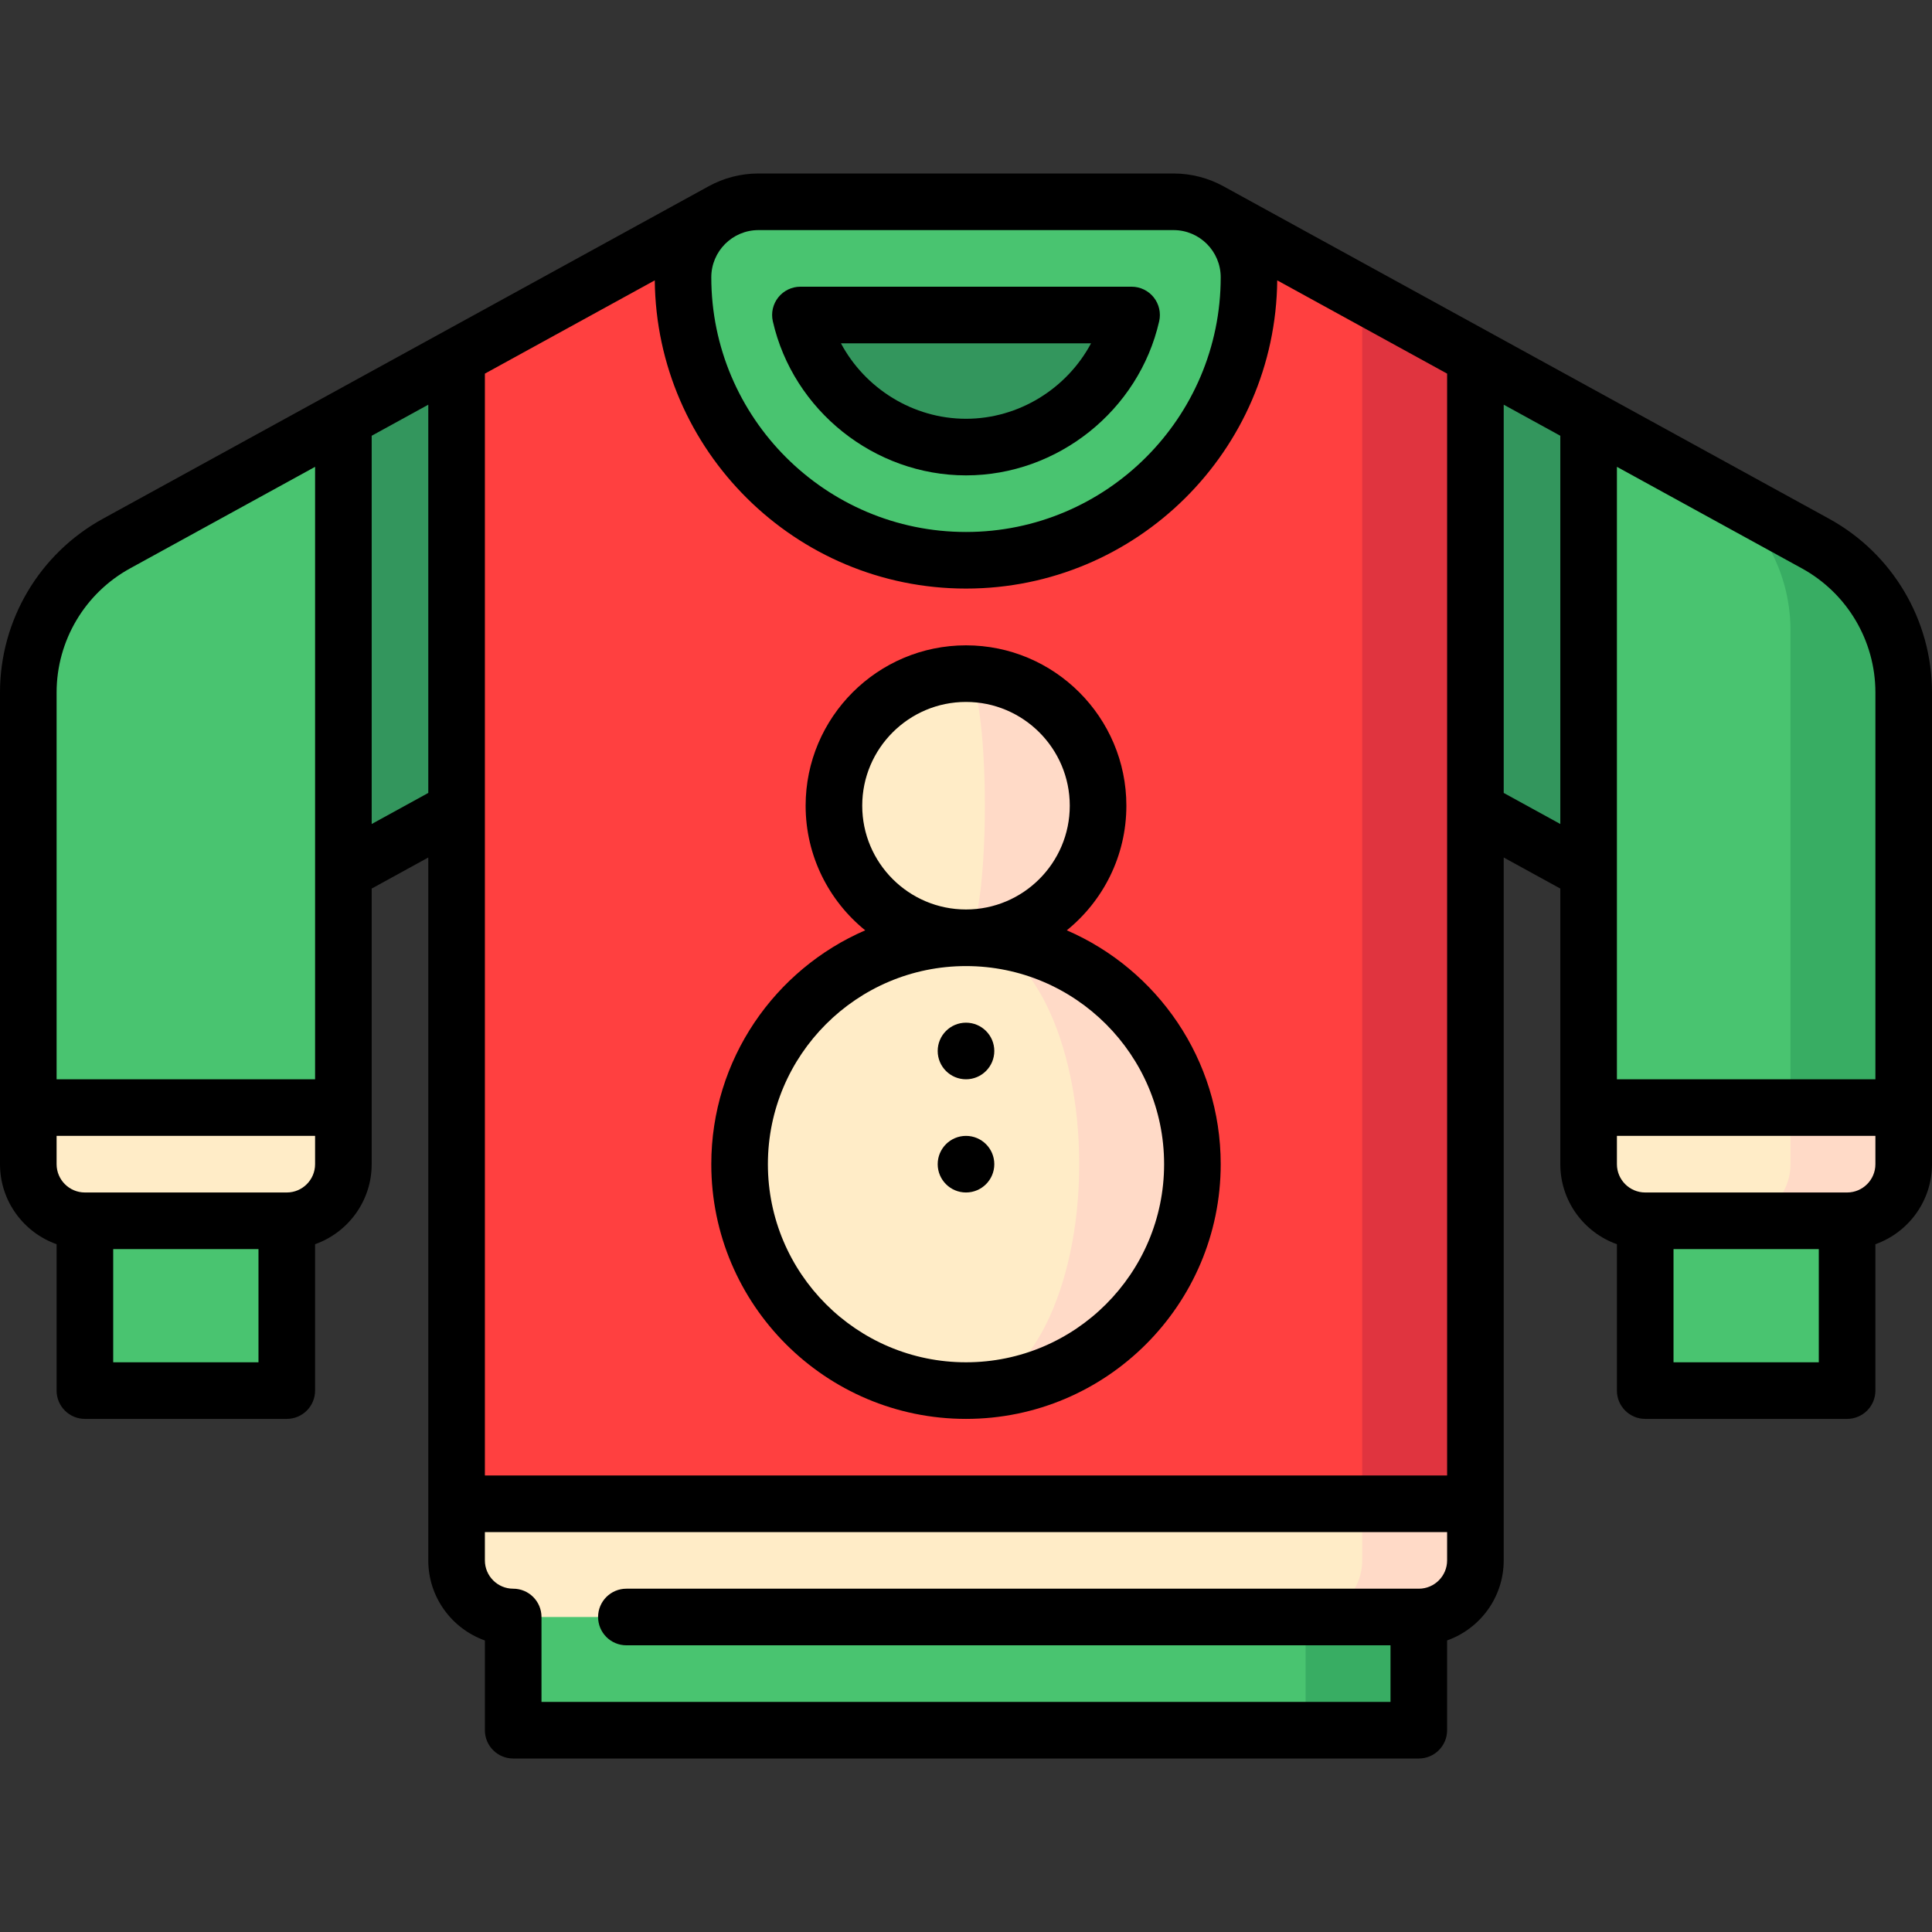 <svg id="Capa_1" enable-background="new 0 0 512 512" height="512" viewBox="0 0 512 512" width="512" xmlns="http://www.w3.org/2000/svg"><rect x="0" y="0" width="512" height="512" fill="#333333" stroke="none"/><g><path d="m286 413.521 60 45h30v-45z" fill="#38ad63"/><path d="m136 413.521h210v45h-210z" fill="#49c470"/><path d="m346 368.521v60h30c8.28 0 15-6.72 15-15v-15z" fill="#ffdac7"/><path d="m361 308.521v105c0 8.28-6.72 15-15 15h-210c-8.28 0-15-6.72-15-15v-15z" fill="#ffecc7"/><path d="m121 94.571 30 105-90 46.47 30-135z" fill="#33965d"/><path d="m421 111.041 30 135-90-46.47 30-105z" fill="#33965d"/><path d="m361 78.101-90 160.211 90 160.209h30v-303.949z" fill="#e0343f"/><path d="m320.61 55.931h-129.22l-70.39 38.641v303.949h240v-320.42z" fill="#ff4040"/><path d="m22.5 308.521h53.5v60h-53.5z" fill="#49c470"/><path d="m436 308.521h53.5v60h-53.5z" fill="#49c470"/><path d="m459.5 263.521v60h30c8.28 0 15-6.72 15-15v-15z" fill="#ffdac7"/><path d="m91 293.521v15c0 8.28-6.72 15-15 15h-53.5c-8.28 0-15-6.72-15-15v-15l41.75-30z" fill="#ffecc7"/><path d="m30.88 144.052c-13.94 7.64-23.38 22.45-23.38 39.47v110h83.5v-182.48z" fill="#49c470"/><path d="m474.5 263.521v45c0 8.28-6.72 15-15 15h-23.5c-8.28 0-15-6.72-15-15v-15z" fill="#ffecc7"/><path d="m481.12 144.052-30-16.47 23.38 165.94h30v-110c0-17.021-9.44-31.831-23.38-39.47z" fill="#38ad63"/><path d="m451.12 127.582-30.12-16.54v182.48h53.5v-126.47c0-17.01-9.44-31.821-23.38-39.47z" fill="#49c470"/><path d="m311 53.479h-110c-11.046 0-20 8.954-20 20 0 41.421 33.579 75 75 75s75-33.579 75-75c0-11.046-8.954-20-20-20z" fill="#49c470"/><path d="m256 118.479c-21.377 0-39.32-14.984-43.88-35h87.761c-4.561 20.015-22.504 35-43.881 35z" fill="#33965d"/><path d="m256 248.521v120c33.137 0 60-26.863 60-60s-26.863-60-60-60z" fill="#ffdac7"/><path d="m286 308.521c0-33.137-13.431-60-30-60-33.137 0-60 26.863-60 60s26.863 60 60 60c16.569 0 30-26.862 30-60z" fill="#ffecc7"/><path d="m256 178.521v70c19.33 0 35-15.67 35-35s-15.67-35-35-35z" fill="#ffdac7"/><path d="m261 213.521c0-19.33-2.239-35-5-35-19.33 0-35 15.67-35 35s15.67 35 35 35c2.761 0 5-15.67 5-35z" fill="#ffecc7"/><path d="m256 125.979c24.273 0 45.802-17.173 51.193-40.834.507-2.225-.026-4.56-1.45-6.344-1.423-1.783-3.581-2.822-5.863-2.822h-87.76c-2.282 0-4.439 1.039-5.863 2.822-1.423 1.784-1.957 4.119-1.45 6.344 5.391 23.661 26.92 40.834 51.193 40.834zm33.144-35c-6.402 11.991-19.133 20-33.144 20s-26.741-8.009-33.144-20z"/><path d="m484.732 137.474-160.513-88.114c-3.929-2.15-8.433-3.382-13.219-3.382h-110c-4.787 0-9.29 1.232-13.214 3.391-.005-.009-160.518 88.104-160.518 88.104-16.819 9.232-27.268 26.877-27.268 46.048v125c0 9.777 6.271 18.114 15 21.21v38.79c0 4.143 3.358 7.5 7.5 7.5h53.5c4.142 0 7.5-3.357 7.5-7.5v-38.79c8.729-3.096 15-11.433 15-21.21v-73.04l15-8.234v186.275c0 9.778 6.27 18.119 15 21.215v23.785c0 4.143 3.358 7.5 7.5 7.5h240c4.142 0 7.5-3.357 7.5-7.5v-23.79c8.729-3.096 15-11.433 15-21.21v-186.275l15 8.234v73.04c0 9.777 6.271 18.114 15 21.21v38.79c0 4.143 3.358 7.5 7.5 7.5h53.5c4.142 0 7.5-3.357 7.5-7.5v-38.79c8.729-3.096 15-11.433 15-21.21v-125c0-19.171-10.449-36.816-27.268-46.047zm-7.218 13.149c12.02 6.597 19.486 19.203 19.486 32.898v102.5h-68.5v-162.305zm-94.014-51.609v292.008h-255v-292.008l45.021-24.715c.444 45.112 37.264 81.679 82.479 81.679s82.035-36.567 82.479-81.679zm-72.5-38.035c6.893 0 12.5 5.607 12.5 12.5 0 37.22-30.28 67.5-67.5 67.5s-67.5-30.28-67.5-67.5c0-6.893 5.607-12.5 12.5-12.5zm-276.514 89.643 49.014-26.906v162.306h-68.5v-102.5c0-13.696 7.466-26.302 19.486-32.9zm-4.486 210.399v-30h38.5v30zm46-45h-53.5c-4.135 0-7.5-3.364-7.5-7.5v-7.5h68.5v7.5c0 4.136-3.364 7.5-7.5 7.5zm22.5-97.651v-102.888l15-8.234v102.888zm277.5 202.651h-210c-4.142 0-7.5 3.357-7.5 7.5s3.358 7.5 7.5 7.5h202.5v15h-225v-22.5c0-4.143-3.358-7.5-7.5-7.5-4.136 0-7.5-3.364-7.5-7.5v-7.5h255v7.5c0 4.136-3.364 7.5-7.5 7.5zm22.5-210.885v-102.888l15 8.234v102.888zm45 150.885v-30h38.5v30zm46-45h-53.5c-4.136 0-7.5-3.364-7.5-7.5v-7.5h68.5v7.5c0 4.136-3.365 7.5-7.5 7.5z"/><path d="m282.713 246.544c9.622-7.798 15.787-19.702 15.787-33.023 0-23.435-19.065-42.5-42.5-42.5s-42.5 19.065-42.5 42.5c0 13.321 6.165 25.225 15.787 33.023-23.969 10.371-40.787 34.243-40.787 61.977 0 37.22 30.28 67.5 67.5 67.5s67.5-30.28 67.5-67.5c0-27.734-16.818-51.605-40.787-61.977zm-54.213-33.023c0-15.163 12.336-27.5 27.5-27.5s27.5 12.337 27.5 27.5-12.336 27.5-27.5 27.5-27.5-12.336-27.5-27.5zm27.5 147.5c-28.949 0-52.5-23.552-52.5-52.5s23.551-52.5 52.5-52.5 52.5 23.552 52.5 52.5-23.551 52.5-52.5 52.5z"/><circle cx="256" cy="278.521" r="7.5"/><circle cx="256" cy="308.521" r="7.5"/></g></svg>